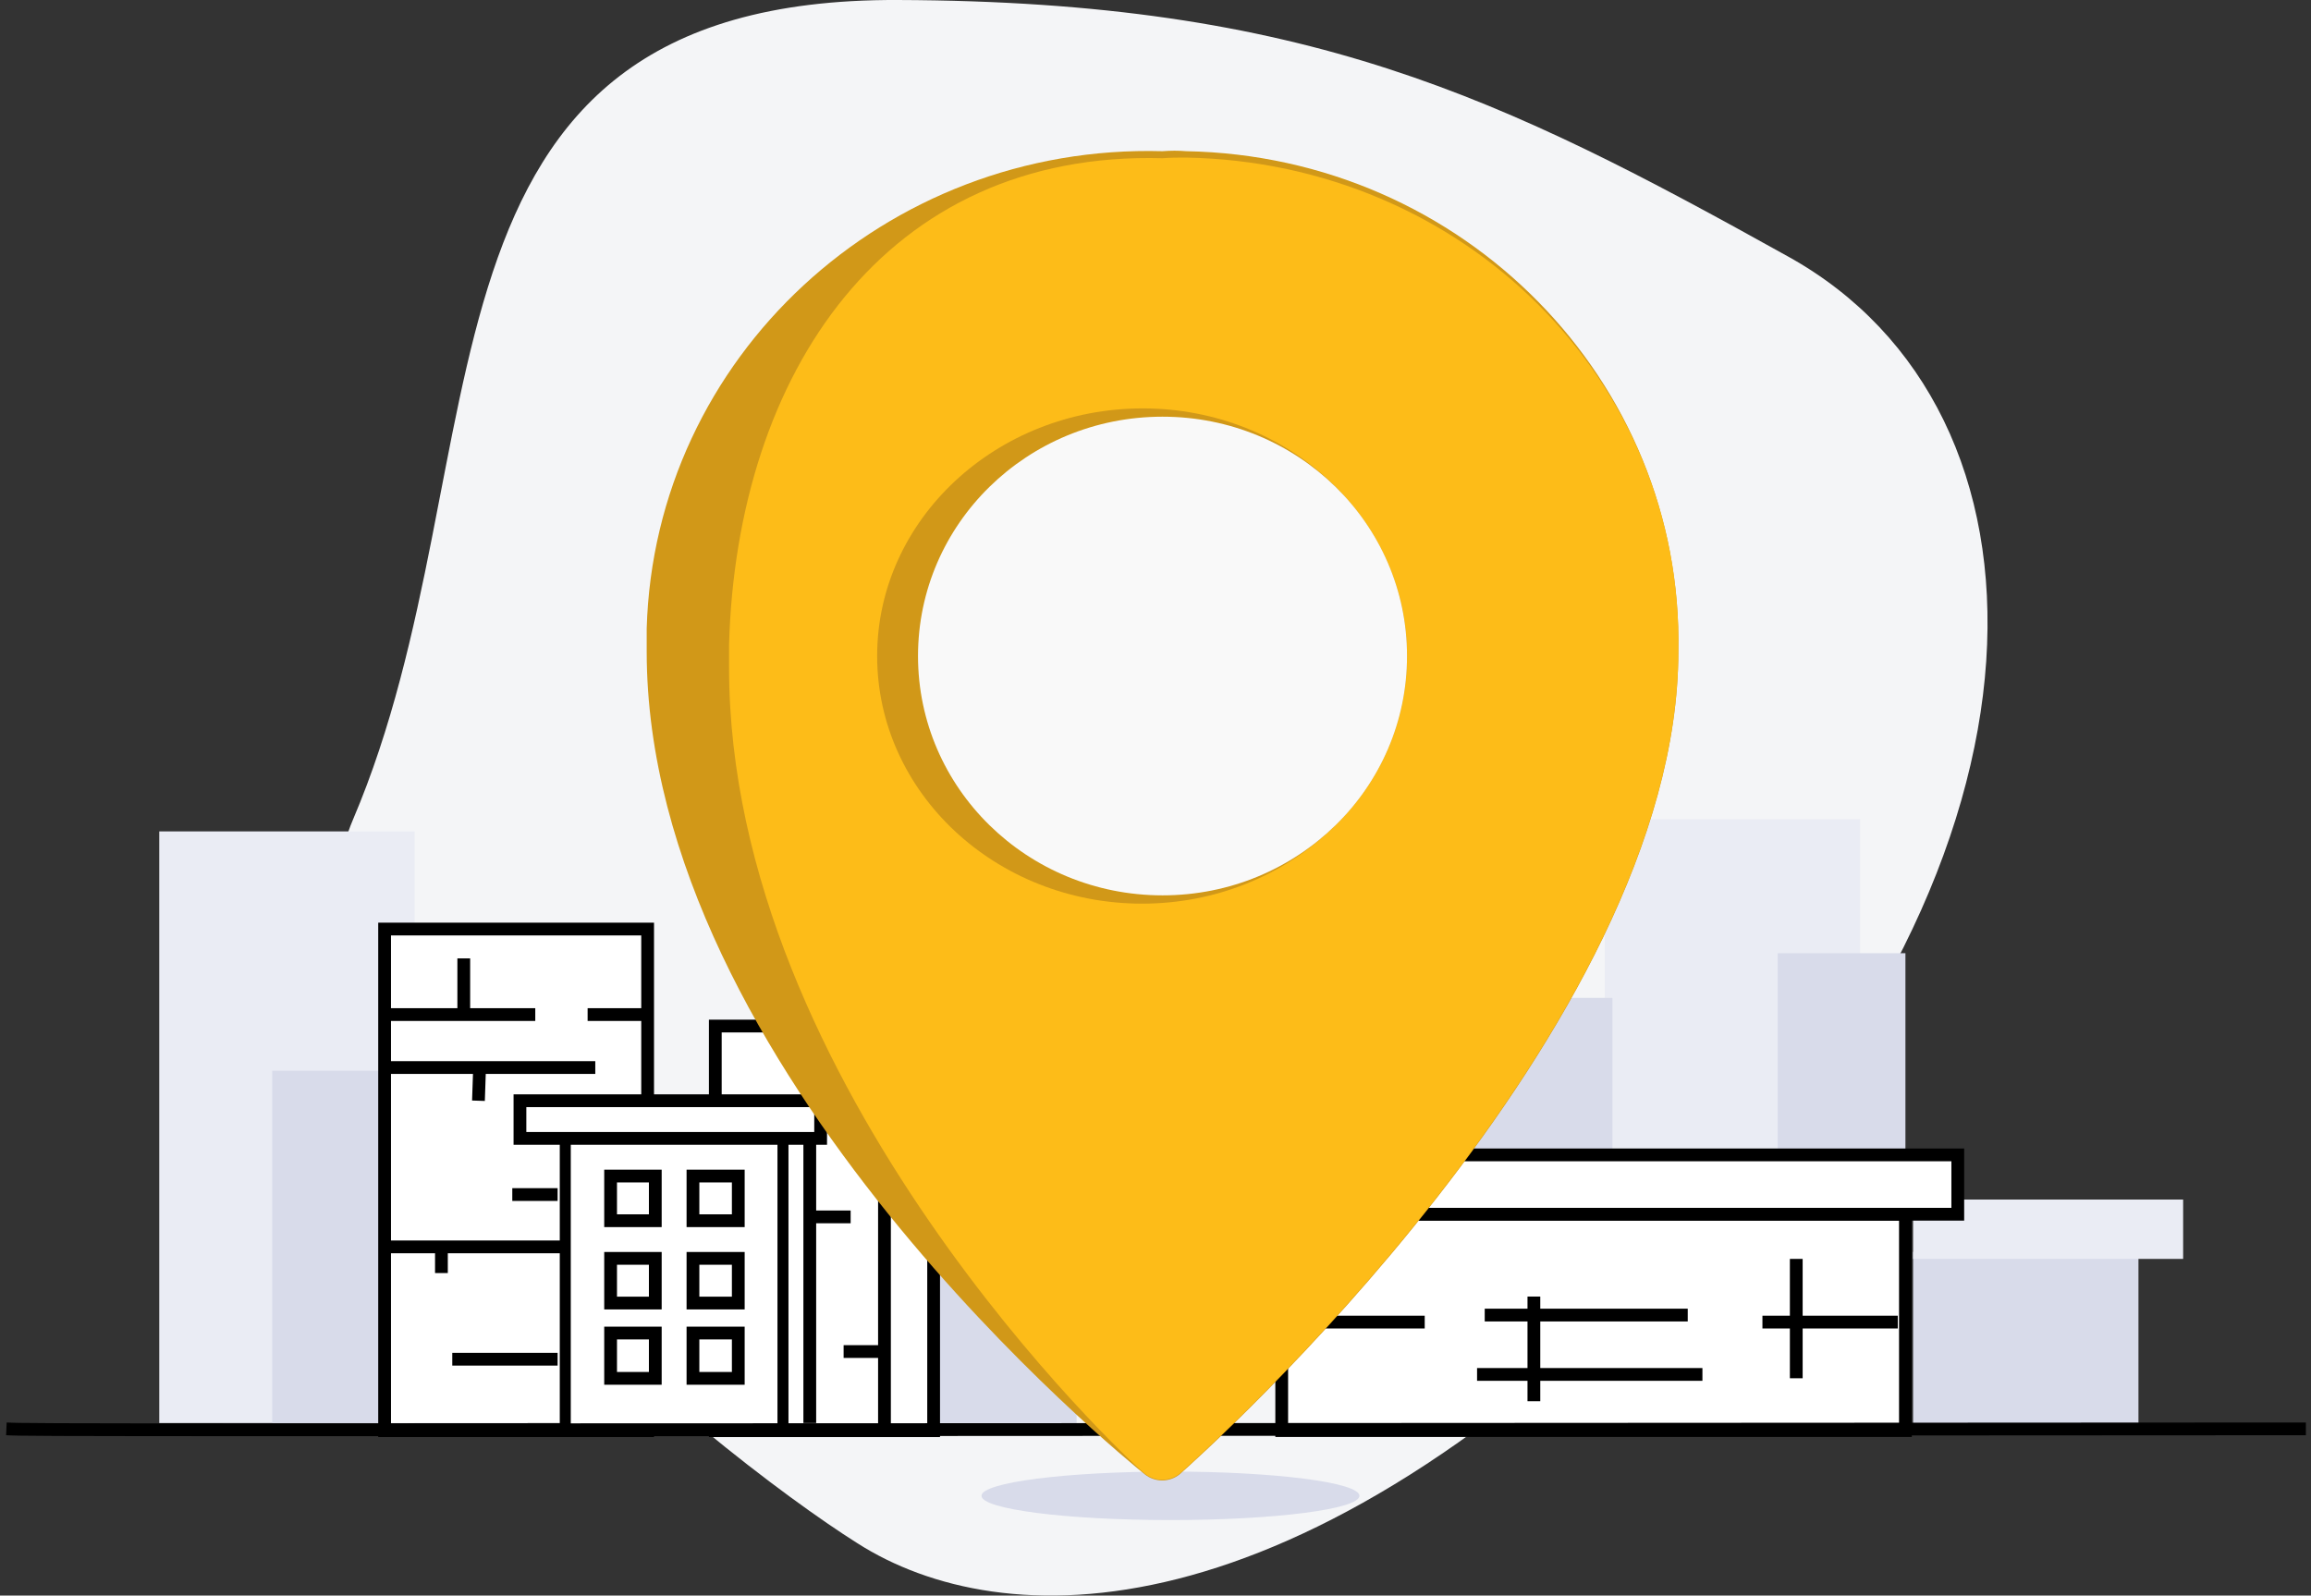 <?xml version="1.0" encoding="utf-8"?>
<!-- Generator: Adobe Illustrator 21.0.1, SVG Export Plug-In . SVG Version: 6.00 Build 0)  -->
<svg version="1.1" id="Layer_1" xmlns="http://www.w3.org/2000/svg" xmlns:xlink="http://www.w3.org/1999/xlink" x="0px" y="0px"
	 viewBox="0 0 362 250" style="enable-background:new 0 0 362 250;" xml:space="preserve">
<rect x="0" y="0" width="362" height="250" fill="#333333" stroke="none"/>
<style type="text/css">
	.st0{fill:#F4F5F7;}
	.st1{fill:#EAECF4;}
	.st2{fill:#D8DBEA;}
	.st3{fill:#FFFFFF;}
	.st4{fill:none;stroke:#000000;stroke-width:2;}
	.st5{fill:none;stroke:#000000;stroke-width:1.723;}
	.st6{fill:#D19818;}
	.st7{fill:#FDBC18;}
	.st8{fill:#F9F9F9;}
</style>
<title>Artwork</title>
<desc>Created with Sketch.</desc>
<g id="Page-1">
	<g id="_x33__x5F_Onboarding-_x23_2" transform="translate(-6, -144)">
		<g id="Artwork" transform="translate(7, 144)">
			<path id="Fill-1" class="st0" d="M54.3,128.4C78.6,71.3,59.9-0.3,139.6,0c64,0.2,94.6,15.2,139.5,40.2
				c43.5,24.1,44.7,93.2-16.4,155.4s-107,60.5-129.4,46.2C110.8,227.6,37,169.2,54.3,128.4"/>
			<g id="Group-3" transform="translate(23.946, 130.268)">
				<polygon id="Fill-1_1_" class="st1" points="0,92.7 40,92.7 40,0 0,0 				"/>
				<polygon id="Fill-2" class="st2" points="103.6,92.7 143.7,92.7 143.7,62.2 103.6,62.2 				"/>
				<polygon id="Fill-3" class="st2" points="17.7,92.7 57.7,92.7 57.7,37.5 17.7,37.5 				"/>
				<polygon id="Fill-4" class="st3" points="35.3,92.7 76.5,92.7 76.5,15.3 35.3,15.3 				"/>
				<polygon id="Stroke-5" class="st4" points="35.3,93.9 76.5,93.9 76.5,15.3 35.3,15.3 				"/>
				<polygon id="Fill-6" class="st3" points="87.1,93.9 121.3,93.9 121.3,30.5 87.1,30.5 				"/>
				<polygon id="Stroke-7" class="st4" points="87.1,93.9 121.3,93.9 121.3,30.5 87.1,30.5 				"/>
				<polygon id="Fill-8" class="st3" points="63.6,93.9 97.7,93.9 97.7,46.9 63.6,46.9 				"/>
				<polygon id="Stroke-9" class="st5" points="63.6,93.9 97.7,93.9 97.7,46.9 63.6,46.9 				"/>
				<polygon id="Fill-10" class="st3" points="56.5,48.1 103.6,48.1 103.6,42.2 56.5,42.2 				"/>
				<polygon id="Stroke-11" class="st4" points="56.5,48.1 103.6,48.1 103.6,42.2 56.5,42.2 				"/>
				<polygon id="Fill-12" class="st3" points="70.7,61 77.7,61 77.7,54 70.7,54 				"/>
				<polygon id="Stroke-13" class="st4" points="70.7,61 77.7,61 77.7,54 70.7,54 				"/>
				<polygon id="Fill-14" class="st3" points="83.6,61 90.7,61 90.7,54 83.6,54 				"/>
				<polygon id="Stroke-15" class="st4" points="83.6,61 90.7,61 90.7,54 83.6,54 				"/>
				<polygon id="Fill-16" class="st3" points="70.7,73.9 77.7,73.9 77.7,66.9 70.7,66.9 				"/>
				<polygon id="Stroke-17" class="st4" points="70.7,73.9 77.7,73.9 77.7,66.9 70.7,66.9 				"/>
				<polygon id="Fill-18" class="st3" points="83.6,73.9 90.7,73.9 90.7,66.9 83.6,66.9 				"/>
				<polygon id="Stroke-19" class="st4" points="83.6,73.9 90.7,73.9 90.7,66.9 83.6,66.9 				"/>
				<polygon id="Fill-20" class="st3" points="70.7,85.7 77.7,85.7 77.7,78.6 70.7,78.6 				"/>
				<polygon id="Stroke-21" class="st4" points="70.7,85.7 77.7,85.7 77.7,78.6 70.7,78.6 				"/>
				<polygon id="Fill-22" class="st3" points="83.6,85.7 90.7,85.7 90.7,78.6 83.6,78.6 				"/>
				<polygon id="Stroke-23" class="st4" points="83.6,85.7 90.7,85.7 90.7,78.6 83.6,78.6 				"/>
				<path id="Fill-24" class="st3" d="M35.3,28.7h23.6H35.3z"/>
				<path id="Stroke-25" class="st4" d="M35.3,28.7h23.6"/>
				<path id="Fill-26" class="st3" d="M47.7,28.2v-8.2V28.2z"/>
				<path id="Stroke-27" class="st4" d="M47.7,19.9v8.2"/>
				<path id="Fill-28" class="st3" d="M67.1,28.7h9.4H67.1z"/>
				<path id="Stroke-29" class="st4" d="M67.1,28.7h9.4"/>
				<polygon id="Fill-30" class="st3" points="50.1,37 35.3,37 68.3,37 				"/>
				<polyline id="Stroke-31" class="st4" points="35.3,37 50.1,37 68.3,37 				"/>
				<path id="Fill-32" class="st3" d="M50,42.2l0.2-5.9L50,42.2z"/>
				<path id="Stroke-33" class="st4" d="M50,42.2l0.2-5.9"/>
				<path id="Fill-34" class="st3" d="M55.4,56.9h7.1H55.4z"/>
				<path id="Stroke-35" class="st4" d="M62.4,56.9h-7.1"/>
				<polygon id="Fill-36" class="st3" points="44.2,65.1 35.3,65.1 63.6,65.1 				"/>
				<polyline id="Stroke-37" class="st4" points="35.3,65.1 44.2,65.1 63.6,65.1 				"/>
				<path id="Fill-38" class="st3" d="M44.2,69.2v-4.7V69.2z"/>
				<path id="Stroke-39" class="st4" d="M44.2,69.2v-4.7"/>
				<path id="Fill-40" class="st3" d="M45.9,82.7h16.5H45.9z"/>
				<path id="Stroke-41" class="st4" d="M45.9,82.7h16.5"/>
				<path id="Fill-42" class="st3" d="M113.6,93.9v-61V93.9z"/>
				<path id="Stroke-43" class="st4" d="M113.6,32.9v61"/>
				<path id="Fill-44" class="st3" d="M114.2,54.6h4.7H114.2z"/>
				<path id="Stroke-45" class="st4" d="M118.9,54.6h-4.7"/>
				<path id="Fill-46" class="st3" d="M107.2,81.5h7.1H107.2z"/>
				<path id="Stroke-47" class="st4" d="M107.2,81.5h7.1"/>
				<path id="Fill-48" class="st3" d="M101.9,42.2v-9.4V42.2z"/>
				<path id="Stroke-49" class="st4" d="M101.9,32.9v9.4"/>
				<path id="Fill-50" class="st3" d="M101.9,92.7V48.1V92.7z"/>
				<path id="Stroke-51" class="st4" d="M101.9,92.7V48.1"/>
				<path id="Fill-52" class="st3" d="M102.5,60.4h5.9H102.5z"/>
				<path id="Stroke-53" class="st4" d="M108.3,60.4h-5.9"/>
				<path id="Fill-54" class="st3" d="M106.6,30.5V11.7V30.5z"/>
				<path id="Stroke-55" class="st4" d="M106.6,11.7v18.8"/>
			</g>
			<g id="Group-2" transform="translate(191.571, 128.352)">
				<polygon id="Fill-56" class="st1" points="58.8,92.3 98.8,92.3 98.8,0 58.8,0 				"/>
				<polygon id="Fill-57" class="st2" points="85.9,92.3 105.9,92.3 105.9,21 85.9,21 				"/>
				<polygon id="Fill-57-Copy" class="st2" points="107.1,95.8 142.4,95.8 142.4,67.8 107.1,67.8 				"/>
				<polygon id="Fill-57-Copy-2" class="st1" points="107.1,68.9 149.4,68.9 149.4,59.6 107.1,59.6 				"/>
				<polygon id="Fill-58" class="st2" points="20,92.3 60,92.3 60,28 20,28 				"/>
				<polygon id="Fill-59" class="st3" points="8.2,95.8 105.9,95.8 105.9,61.9 8.2,61.9 				"/>
				<polygon id="Stroke-60" class="st4" points="8.2,95.8 105.9,95.8 105.9,61.9 8.2,61.9 				"/>
				<polygon id="Fill-61" class="st3" points="0,61.9 114.1,61.9 114.1,52.6 0,52.6 				"/>
				<polygon id="Stroke-62" class="st4" points="0,61.9 114.1,61.9 114.1,52.6 0,52.6 				"/>
				<path id="Fill-63" class="st3" d="M8.2,78.8h22.4H8.2z"/>
				<path id="Stroke-64" class="st4" d="M8.2,78.8h22.4"/>
				<path id="Fill-65" class="st3" d="M83.5,78.8h21.2H83.5z"/>
				<path id="Stroke-66" class="st4" d="M83.5,78.8h21.2"/>
				<path id="Fill-67" class="st3" d="M40,77.7h31.8H40z"/>
				<path id="Stroke-68" class="st4" d="M40,77.7h31.8"/>
				<path id="Fill-69" class="st3" d="M47.7,91.1V74.8V91.1z"/>
				<path id="Stroke-70" class="st4" d="M47.7,74.8v16.4"/>
				<path id="Fill-71" class="st3" d="M38.8,87h35.3H38.8z"/>
				<path id="Stroke-72" class="st4" d="M74.1,87H38.8"/>
				<path id="Fill-73" class="st3" d="M88.8,87.6V68.9V87.6z"/>
				<path id="Stroke-74" class="st4" d="M88.8,68.9v18.7"/>
			</g>
			<g id="Group-90" transform="translate(0, 22.989)">
				<g id="Group-78" transform="translate(0, 199.992)">
					<path id="Stroke-77" class="st4" d="M0,0.9c4.4,0.2,4.1,0.2,360.2,0"/>
				</g>
				<g id="Group-81" transform="translate(152.544, 206.782)">
					<path id="Fill-79" class="st2" d="M59.4,4.6c0,2.1-13.3,3.8-29.6,3.8S0.2,6.7,0.2,4.6c0-2.1,13.3-3.8,29.6-3.8
						S59.4,2.5,59.4,4.6"/>
				</g>
				<path id="Fill-82" class="st6" d="M181.1,117.3c-21.1,0-38.3-16.8-38.3-37.5s17.1-37.5,38.3-37.5c21.1,0,38.3,16.8,38.3,37.5
					S202.3,117.3,181.1,117.3 M181.1,0.7c-43.4-1.2-79.6,32.3-80.8,74.8c0,1.2,0,2.4,0,3.6c0,65.6,74.9,126.4,78,128.9
					c1.6,1.3,3.9,1.3,5.5,0c3.3-2.9,78.1-69.7,78.1-128.9c0.8-42.5-33.7-77.6-77.1-78.4C183.6,0.6,182.4,0.6,181.1,0.7"/>
				<path id="Fill-84" class="st7" d="M181.1,117.3c-21.1,0-38.3-16.8-38.3-37.5s17.1-37.5,38.3-37.5c21.1,0,38.3,16.8,38.3,37.5
					S202.3,117.3,181.1,117.3 M181.1,1.8c-43.4-1.2-66.7,33.7-67.9,76.2c0,1.2,0,2.4,0,3.6c0,65.6,62,123.8,65.1,126.3
					c1.6,1.3,3.9,1.3,5.5,0c3.3-2.9,78.1-69.7,78.1-128.9c0.8-42.5-33.7-76.5-77.1-77.3C183.6,1.7,182.4,1.7,181.1,1.8"/>
				<path id="Fill-86" class="st6" d="M219.4,79.8c0,21.4-18.6,38.8-41.5,38.8s-41.5-17.4-41.5-38.8S155.1,41,178,41
					S219.4,58.4,219.4,79.8"/>
				<path id="Fill-88" class="st8" d="M219.4,79.8c0,20.7-17.1,37.5-38.3,37.5s-38.3-16.8-38.3-37.5s17.1-37.5,38.3-37.5
					S219.4,59.1,219.4,79.8"/>
			</g>
		</g>
	</g>
</g>
</svg>
